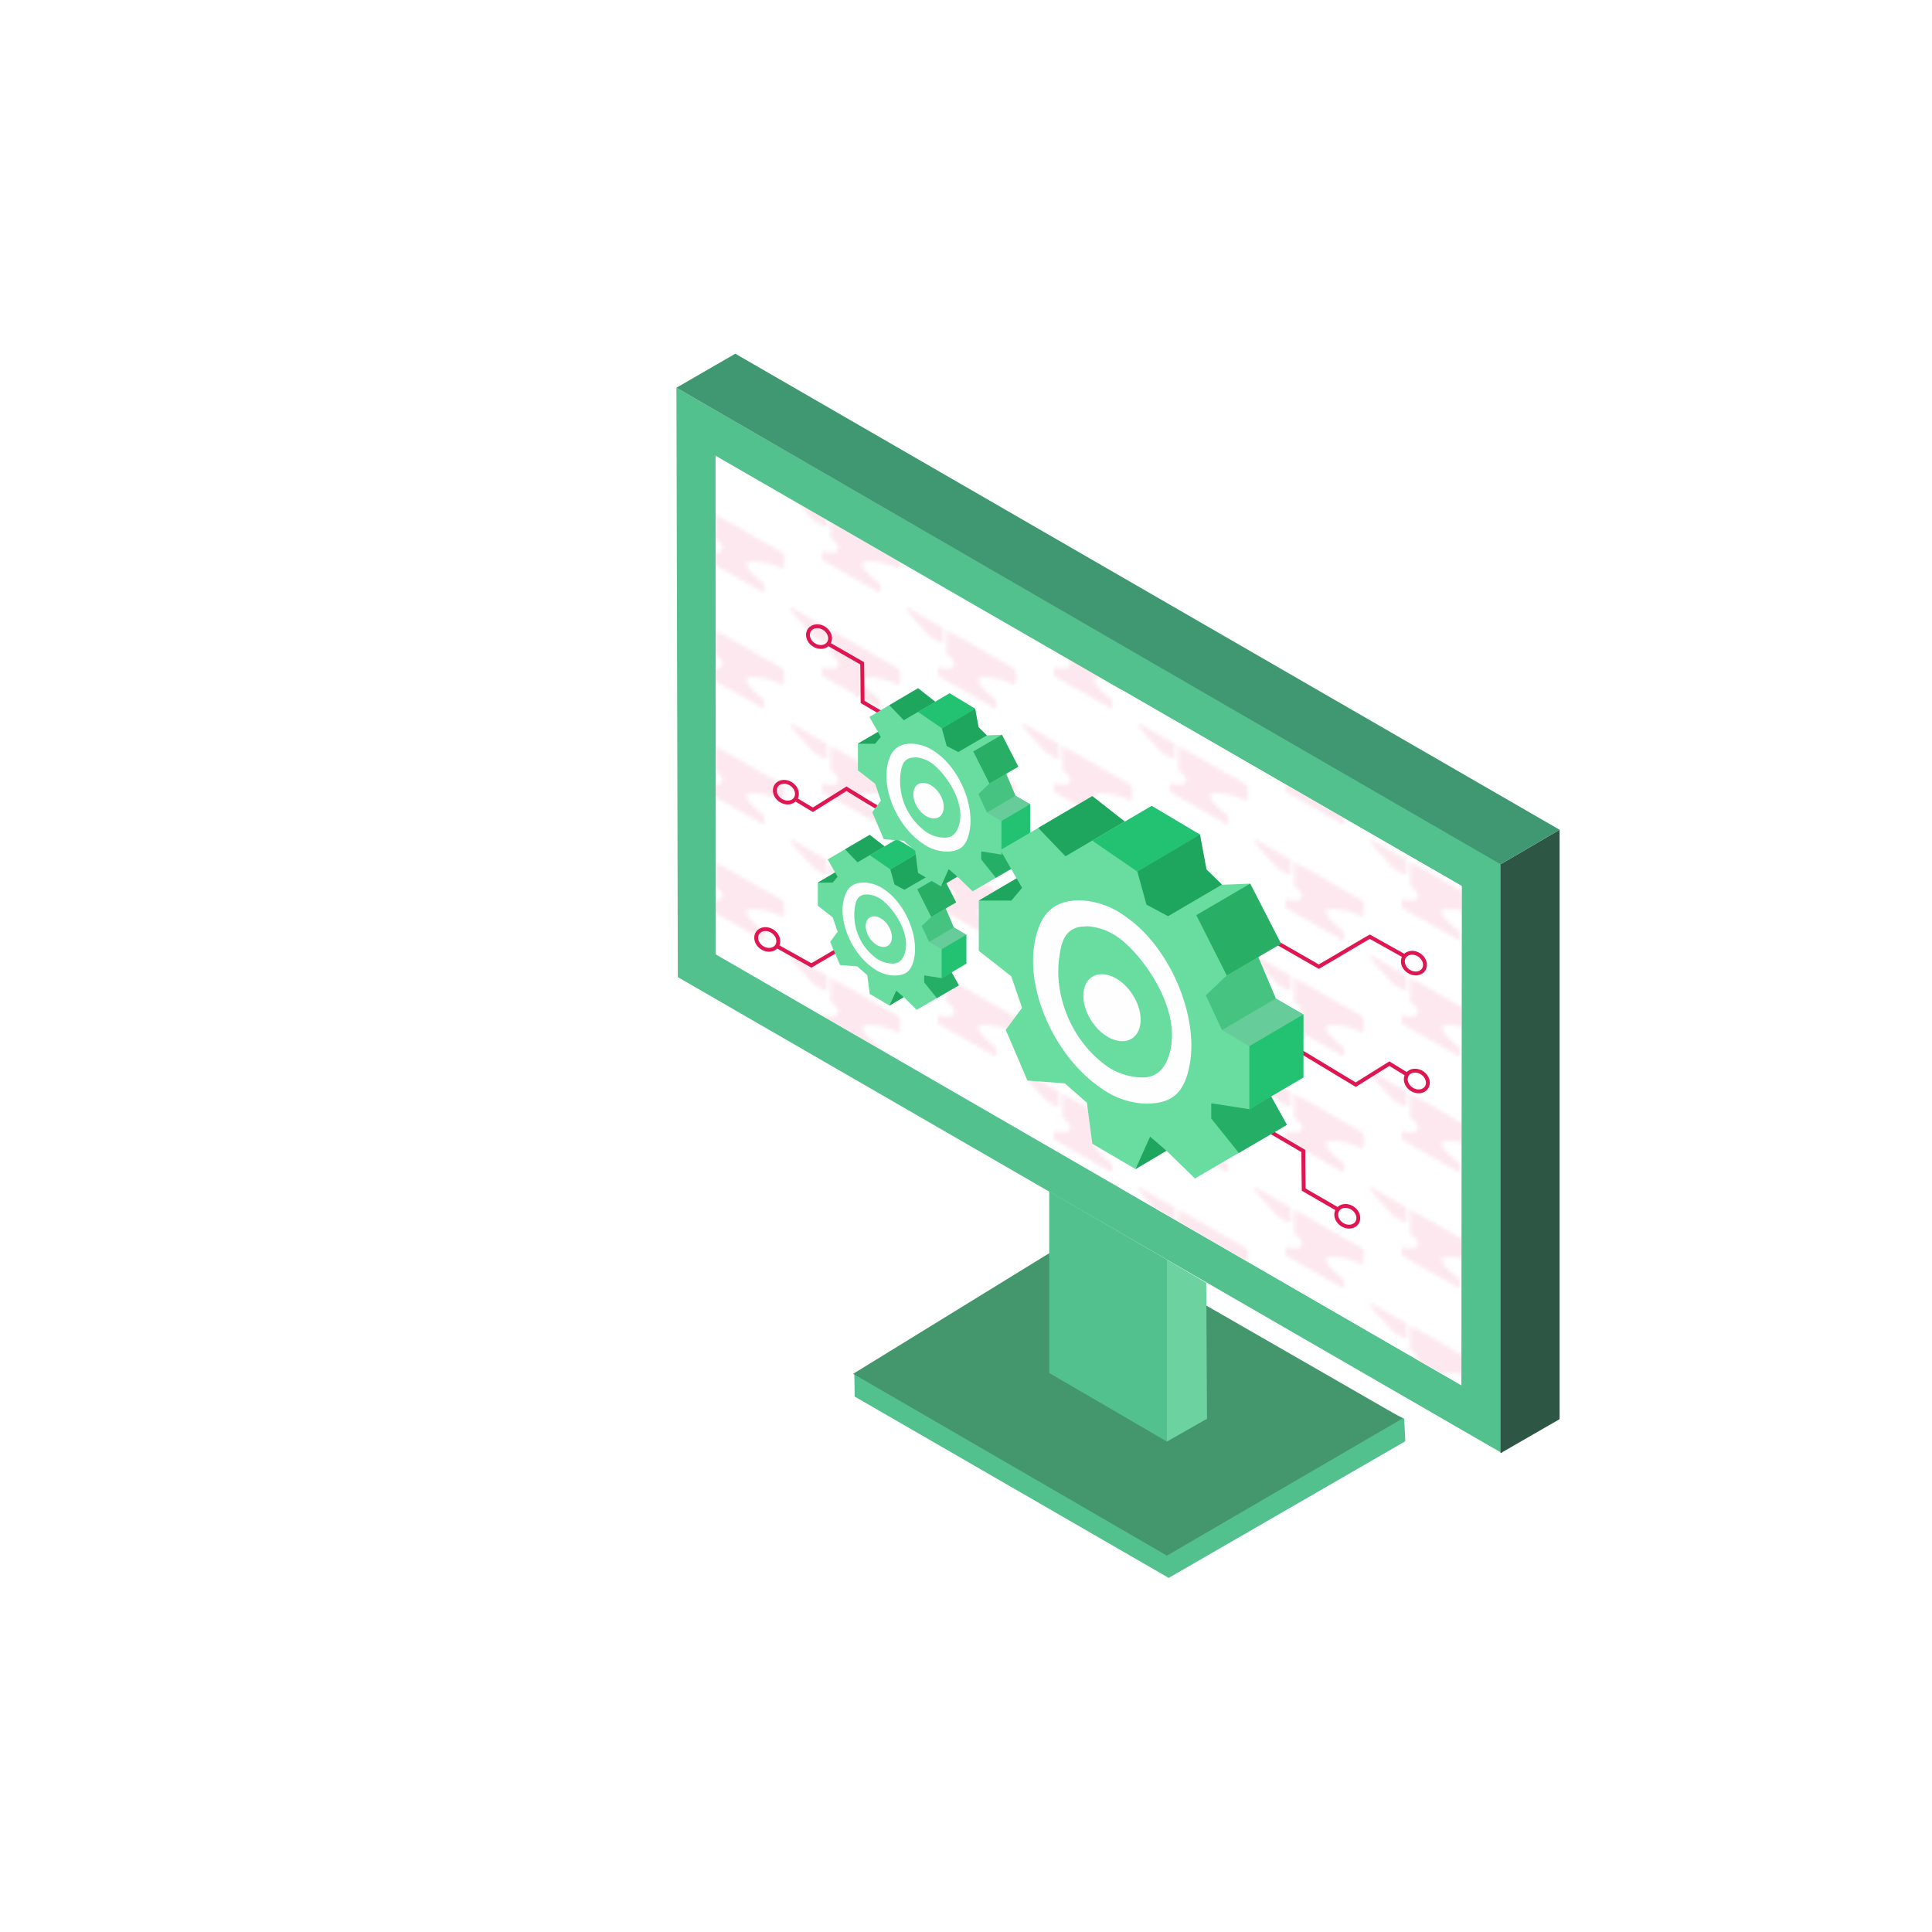 <svg id="hover" xmlns="http://www.w3.org/2000/svg" xmlns:xlink="http://www.w3.org/1999/xlink" viewBox="0 0 500 500"><defs><style>.cls-1,.cls-11{fill:none;}.cls-2{fill:#de1651;}.cls-3{fill:#52c18e;}.cls-4{fill:#2e5644;}.cls-5{fill:#409873;}.cls-6,.cls-9{fill:#fff;}.cls-7{fill:#44966d;}.cls-8{fill:#6cd3a0;}.cls-9{opacity:0;}.cls-10{opacity:0.1;fill:url(#New_Pattern_2);}.cls-11{stroke:#de1651;stroke-miterlimit:10;}.cls-12{fill:#68dd9f;}.cls-13{fill:#fefefe;}.cls-14,.cls-16{fill:#1ea55e;}.cls-15{fill:#6c9;}.cls-16{opacity:0.45;}.cls-17{fill:#28af65;}.cls-18{fill:#23c172;}.cls-19{fill:#25af66;}</style><pattern id="New_Pattern_2" data-name="New Pattern 2" width="30" height="30" patternTransform="translate(-36.28 -24.79)" patternUnits="userSpaceOnUse" viewBox="0 0 30 30"><rect class="cls-1" width="30" height="30"/><path class="cls-2" d="M24.17,27.6V26.54a1.21,1.21,0,0,0-.48-.89q-4.23-3.54-4.28-4.83c0-.4.27-.74,1.94-.73a18.08,18.08,0,0,1,7.26,1.83c.33.19.6.06.6-.29V18.7a1.27,1.27,0,0,0-.6-1L20.36,13,11.88,8.19c-.34-.19-.6-.06-.6.28v5.07a1.24,1.24,0,0,0,.6,1h0a4.37,4.37,0,0,1,1.4,1.94c.2,1.07-1.2,1.67-3.69,1.14-.33-.19-.6-.06-.6.28V19a1.23,1.23,0,0,0,.6,1l14,8C23.91,28.08,24.17,28,24.17,27.6Z"/><path class="cls-2" d="M9.81,7,8,6,1.19,2.08C1,2,.79,2,.79,2.27v.15A.83.83,0,0,0,1,2.89H1l0,0L6.7,9.32l.07.07h0A2,2,0,0,0,7,9.59l2.8,1.6c.34.19.6.06.6-.29V8A1.26,1.26,0,0,0,9.81,7Z"/></pattern></defs><path class="cls-3" d="M363.69,373l-61.23,35.36-81.27-46.93-.09-5.8,49.71-30.74,92.6,42.24Z"/><path class="cls-3" d="M388.74,376.08l0-152.41L175.06,100.34l.36,152.54Z"/><path class="cls-4" d="M403.62,367.28V214.74l-15.27,8.93,0,152.41Z"/><path class="cls-5" d="M403.62,214.74,190.29,91.54l-15.23,8.8L388.35,223.67Z"/><path class="cls-6" d="M378.21,358.53l.09-129.22L185.18,117.94,185.24,247Z"/><path class="cls-7" d="M302,402.59,363,367.09l-83.2-47.84-59,36.29Z"/><path class="cls-3" d="M302,373.07l-30.46-17.74q0-23.47,0-47L302,326Z"/><path class="cls-8" d="M302,326l10.18,6q.09,17.6.19,35.18L302,373.07Z"/><path class="cls-6" d="M290.22,178.48q0,64.59,0,129.17l87.94,50.8.09-129.18Z"/><rect class="cls-9" x="96.38" y="162.9" width="78.67" height="20.18"/><path class="cls-10" d="M378.21,358.45l.09-129.18L185.17,117.94l.06,129Z"/><path class="cls-11" d="M235.18,249l-12-6.9c-5.84,3.37-7.36,4.38-13.2,7.75l-8.95-5"/><ellipse class="cls-11" cx="198.57" cy="243.12" rx="2.52" ry="3.01" transform="translate(-114.13 270.71) rotate(-55.8)"/><path class="cls-11" d="M248.15,221.16c-3.82-2.14-9-5-16-9.14-5.55-3.27-10.07-6-13.08-7.89l-8.7,5.44-4.48-2.69"/><ellipse class="cls-11" cx="203.38" cy="205" rx="2.52" ry="3.01" transform="translate(-80.48 258) rotate(-55.8)"/><path class="cls-11" d="M235.89,189.1l-12.65-7.44c0-3.35-.07-6.69-.11-10l-8.74-5"/><ellipse class="cls-11" cx="211.96" cy="164.74" rx="2.52" ry="3.01" transform="translate(-43.43 247.46) rotate(-55.8)"/><path class="cls-11" d="M303.3,228.3c14.17,8.08,23.81,13.78,38,21.87,5.84-3.37,7.36-4.38,13.2-7.75l8.95,5"/><ellipse class="cls-11" cx="365.91" cy="249.24" rx="2.52" ry="3.01" transform="translate(-45.89 411.8) rotate(-55.8)"/><path class="cls-11" d="M295.28,248.56l42.5,24.26,13.08,7.89,8.71-5.44L364,278"/><ellipse class="cls-11" cx="366.67" cy="279.75" rx="2.52" ry="3.01" transform="translate(-70.8 425.79) rotate(-55.8)"/><path class="cls-11" d="M312.86,283.5c9.61,5.59,14.82,8.79,24.43,14.37,0,3.34.07,6.68.11,10l8.74,5.06"/><ellipse class="cls-11" cx="348.67" cy="314.75" rx="2.52" ry="3.01" transform="translate(-107.63 426.24) rotate(-55.8)"/><path class="cls-12" d="M225.09,257.23l5.12,3,3.67-2.19,3.38,3.3L248.15,255l-1.91-3.36,3.83-2.25v-7.49L246.83,240c-.7-1.66-1.4-3.33-2.11-5l2.72-1.48-3.64-7.13-3.34.13-1.92-1.87-.7-4.09-5.71-3.4-3.19,1.88-3.85-3-10.88,6.38,1.92,3.36-4.48,2.62v6l3.84,3,1.29,3.74-1.94,2.61q1.28,3,2.57,6l4.42.34,2.62,2.27Z"/><path class="cls-13" d="M224.15,231.5a2.79,2.79,0,0,0-1.53.42c-1.15.75-1.29,2.3-1.41,3.05a13.9,13.9,0,0,0,5.86,13.23,7.57,7.57,0,0,0,4,1.17c2.23,0,3.06-2.05,3.31-3.64.86-5.26-3.74-11.14-6.22-12.9a6.94,6.94,0,0,0-3.72-1.35Zm-.52-3.1a9.58,9.58,0,0,1,5.25,1.82c5.28,3.54,8.71,11.57,7.77,17.34-.61,3.77-2.23,4.91-5.27,4.91a9.54,9.54,0,0,1-5.25-1.81c-5.29-3.55-8.87-11.23-7.93-17C218.81,229.89,220.59,228.4,223.63,228.4Z"/><ellipse class="cls-13" cx="227.43" cy="241.12" rx="2.89" ry="4.34" transform="translate(-94.78 163.38) rotate(-33.11)"/><path class="cls-14" d="M218.69,219.81l3.23,3.36,7-4.1-3.85-3Z"/><path class="cls-14" d="M211.65,228.42l3.85,0,1.27-1.51-.64-1.13Z"/><path class="cls-14" d="M230.21,260.24c.58-1.29,1.15-2.57,1.73-3.85l1.94,1.66Z"/><path class="cls-15" d="M240.46,243.77l6.37-3.75,3.24,1.87-6.39,3.77Z"/><path class="cls-16" d="M240.46,243.77l-1.92-4.11,2.44-2.33,3.78-2.21,2.07,4.9Z"/><path class="cls-17" d="M241,237.3c-1.2-2.39-2.41-4.77-3.61-7.15l6.39-3.73,3.66,7.12Z"/><path class="cls-14" d="M234.07,230.27l-2.56-1.35L230.42,225q3.72-2.19,7.42-4.4c.26,1.39.52,2.78.79,4.17l1.83,1.79Z"/><path class="cls-18" d="M230.42,225l-5.32-3.67,7-4.13,5.71,3.4Q234.14,222.8,230.42,225Z"/><path class="cls-18" d="M243.69,253.14v-7.48l6.39-3.77v7.49Z"/><path class="cls-19" d="M243.69,253.14l2.59-1.53,1.87,3.38-5.7,3.33-3.27-4.08v-1.81Z"/><path class="cls-12" d="M237.59,225.91q3,1.74,5.93,3.49l4.26-2.54,3.93,3.83,12.63-7.38-2.21-3.9,4.44-2.61v-8.69l-3.76-2.17-2.44-5.79,3.15-1.72-4.23-8.27-3.87.15-2.23-2.17-.81-4.74-6.62-4-3.71,2.19-4.46-3.5L225,185.54l2.23,3.9-5.2,3v6.93l4.46,3.49c.49,1.44,1,2.89,1.49,4.34l-2.25,3q1.5,3.48,3,7l5.14.39,3,2.64Z"/><path class="cls-13" d="M236.5,196.05a3.23,3.23,0,0,0-1.78.49c-1.33.88-1.5,2.67-1.64,3.54a16.13,16.13,0,0,0,6.8,15.35,8.71,8.71,0,0,0,4.69,1.36c2.59,0,3.55-2.38,3.85-4.23,1-6.1-4.34-12.92-7.22-15a8.08,8.08,0,0,0-4.32-1.57Zm-.61-3.59a11.14,11.14,0,0,1,6.09,2.1c6.14,4.12,10.11,13.43,9,20.13-.71,4.37-2.59,5.7-6.12,5.7a11.1,11.1,0,0,1-6.09-2.11c-6.13-4.11-10.28-13-9.2-19.72C230.3,194.19,232.36,192.46,235.89,192.46Z"/><ellipse class="cls-13" cx="240.3" cy="207.22" rx="3.36" ry="5.04" transform="translate(-74.17 164.9) rotate(-33.11)"/><path class="cls-14" d="M230.16,182.5l3.74,3.89,8.15-4.75-4.46-3.5Z"/><path class="cls-14" d="M222,192.48l4.47,0,1.48-1.75-.75-1.31Z"/><path class="cls-14" d="M243.52,229.4q1-2.24,2-4.47l2.24,1.93Z"/><path class="cls-15" d="M255.42,210.29l7.39-4.35,3.76,2.17-7.42,4.37Z"/><path class="cls-16" d="M255.42,210.29l-2.22-4.77,2.82-2.71,4.39-2.56,2.4,5.69Z"/><path class="cls-17" d="M256.07,202.78l-4.19-8.3,7.41-4.32q2.13,4.13,4.25,8.26Z"/><path class="cls-14" d="M248,194.63l-3-1.57-1.25-4.56,8.6-5.1c.31,1.61.61,3.22.91,4.84l2.13,2.07Z"/><path class="cls-18" d="M243.78,188.5l-6.19-4.26,8.17-4.79,6.62,4Z"/><path class="cls-18" d="M259.17,221.16l0-8.68,7.42-4.37v8.69Z"/><path class="cls-19" d="M259.17,221.16l3-1.77,2.17,3.92-6.61,3.86-3.79-4.73,0-2.1Z"/><path class="cls-12" d="M282.69,296l11.17,6.55,8-4.76,7.39,7.2,23.79-13.9-4.17-7.33,8.37-4.93V262.5l-7.07-4.09q-2.31-5.46-4.61-10.91l5.94-3.23-8-15.59-7.28.3-4.2-4.08L310.54,216l-12.48-7.44-7,4.12-8.39-6.58L258.9,220l4.2,7.34-9.79,5.74v13l8.39,6.57q1.41,4.08,2.81,8.18l-4.23,5.69q2.81,6.56,5.62,13.12l9.67.74,5.72,5Z"/><path class="cls-13" d="M280.63,239.79a5.93,5.93,0,0,0-3.35.92c-2.51,1.65-2.81,5-3.08,6.67-1.66,10.25,3.24,22.49,12.8,28.9a16.47,16.47,0,0,0,8.82,2.56c4.89,0,6.69-4.49,7.26-8,1.86-11.48-8.18-24.34-13.6-28.17a15.18,15.18,0,0,0-8.13-2.95C281,239.76,280.79,239.77,280.63,239.79ZM279.48,233A21,21,0,0,1,291,237c11.55,7.75,19,25.29,17,37.9-1.34,8.23-4.88,10.73-11.52,10.73a21,21,0,0,1-11.48-4c-11.55-7.75-19.36-24.54-17.32-37.14C269,236.28,272.85,233,279.48,233Z"/><ellipse class="cls-13" cx="287.79" cy="260.81" rx="6.32" ry="9.49" transform="translate(-95.74 199.54) rotate(-33.11)"/><path class="cls-14" d="M268.69,214.26l7.06,7.34,15.33-9-8.39-6.58Z"/><path class="cls-14" d="M253.31,233.07l8.42,0,2.78-3.3-1.41-2.47Z"/><path class="cls-14" d="M293.86,302.57q1.89-4.2,3.79-8.41l4.23,3.65Z"/><path class="cls-15" d="M316.25,266.6l13.94-8.19,7.07,4.09-14,8.22Z"/><path class="cls-16" d="M316.26,266.6l-4.19-9,5.32-5.09,8.27-4.83,4.53,10.72Z"/><path class="cls-17" d="M317.49,252.46l-7.89-15.63,13.95-8.15,8,15.56Z"/><path class="cls-14" d="M302.29,237.11l-5.59-3c-.79-2.86-1.58-5.73-2.36-8.59l16.2-9.61,1.71,9.11,4,3.91Z"/><path class="cls-18" d="M294.34,225.57l-11.65-8,15.37-9L310.54,216Z"/><path class="cls-18" d="M323.33,287.06l0-16.34,14-8.22v16.35Z"/><path class="cls-19" d="M323.33,287.06l5.64-3.33,4.09,7.38-12.45,7.28-7.14-8.92,0-3.94Z"/></svg>
